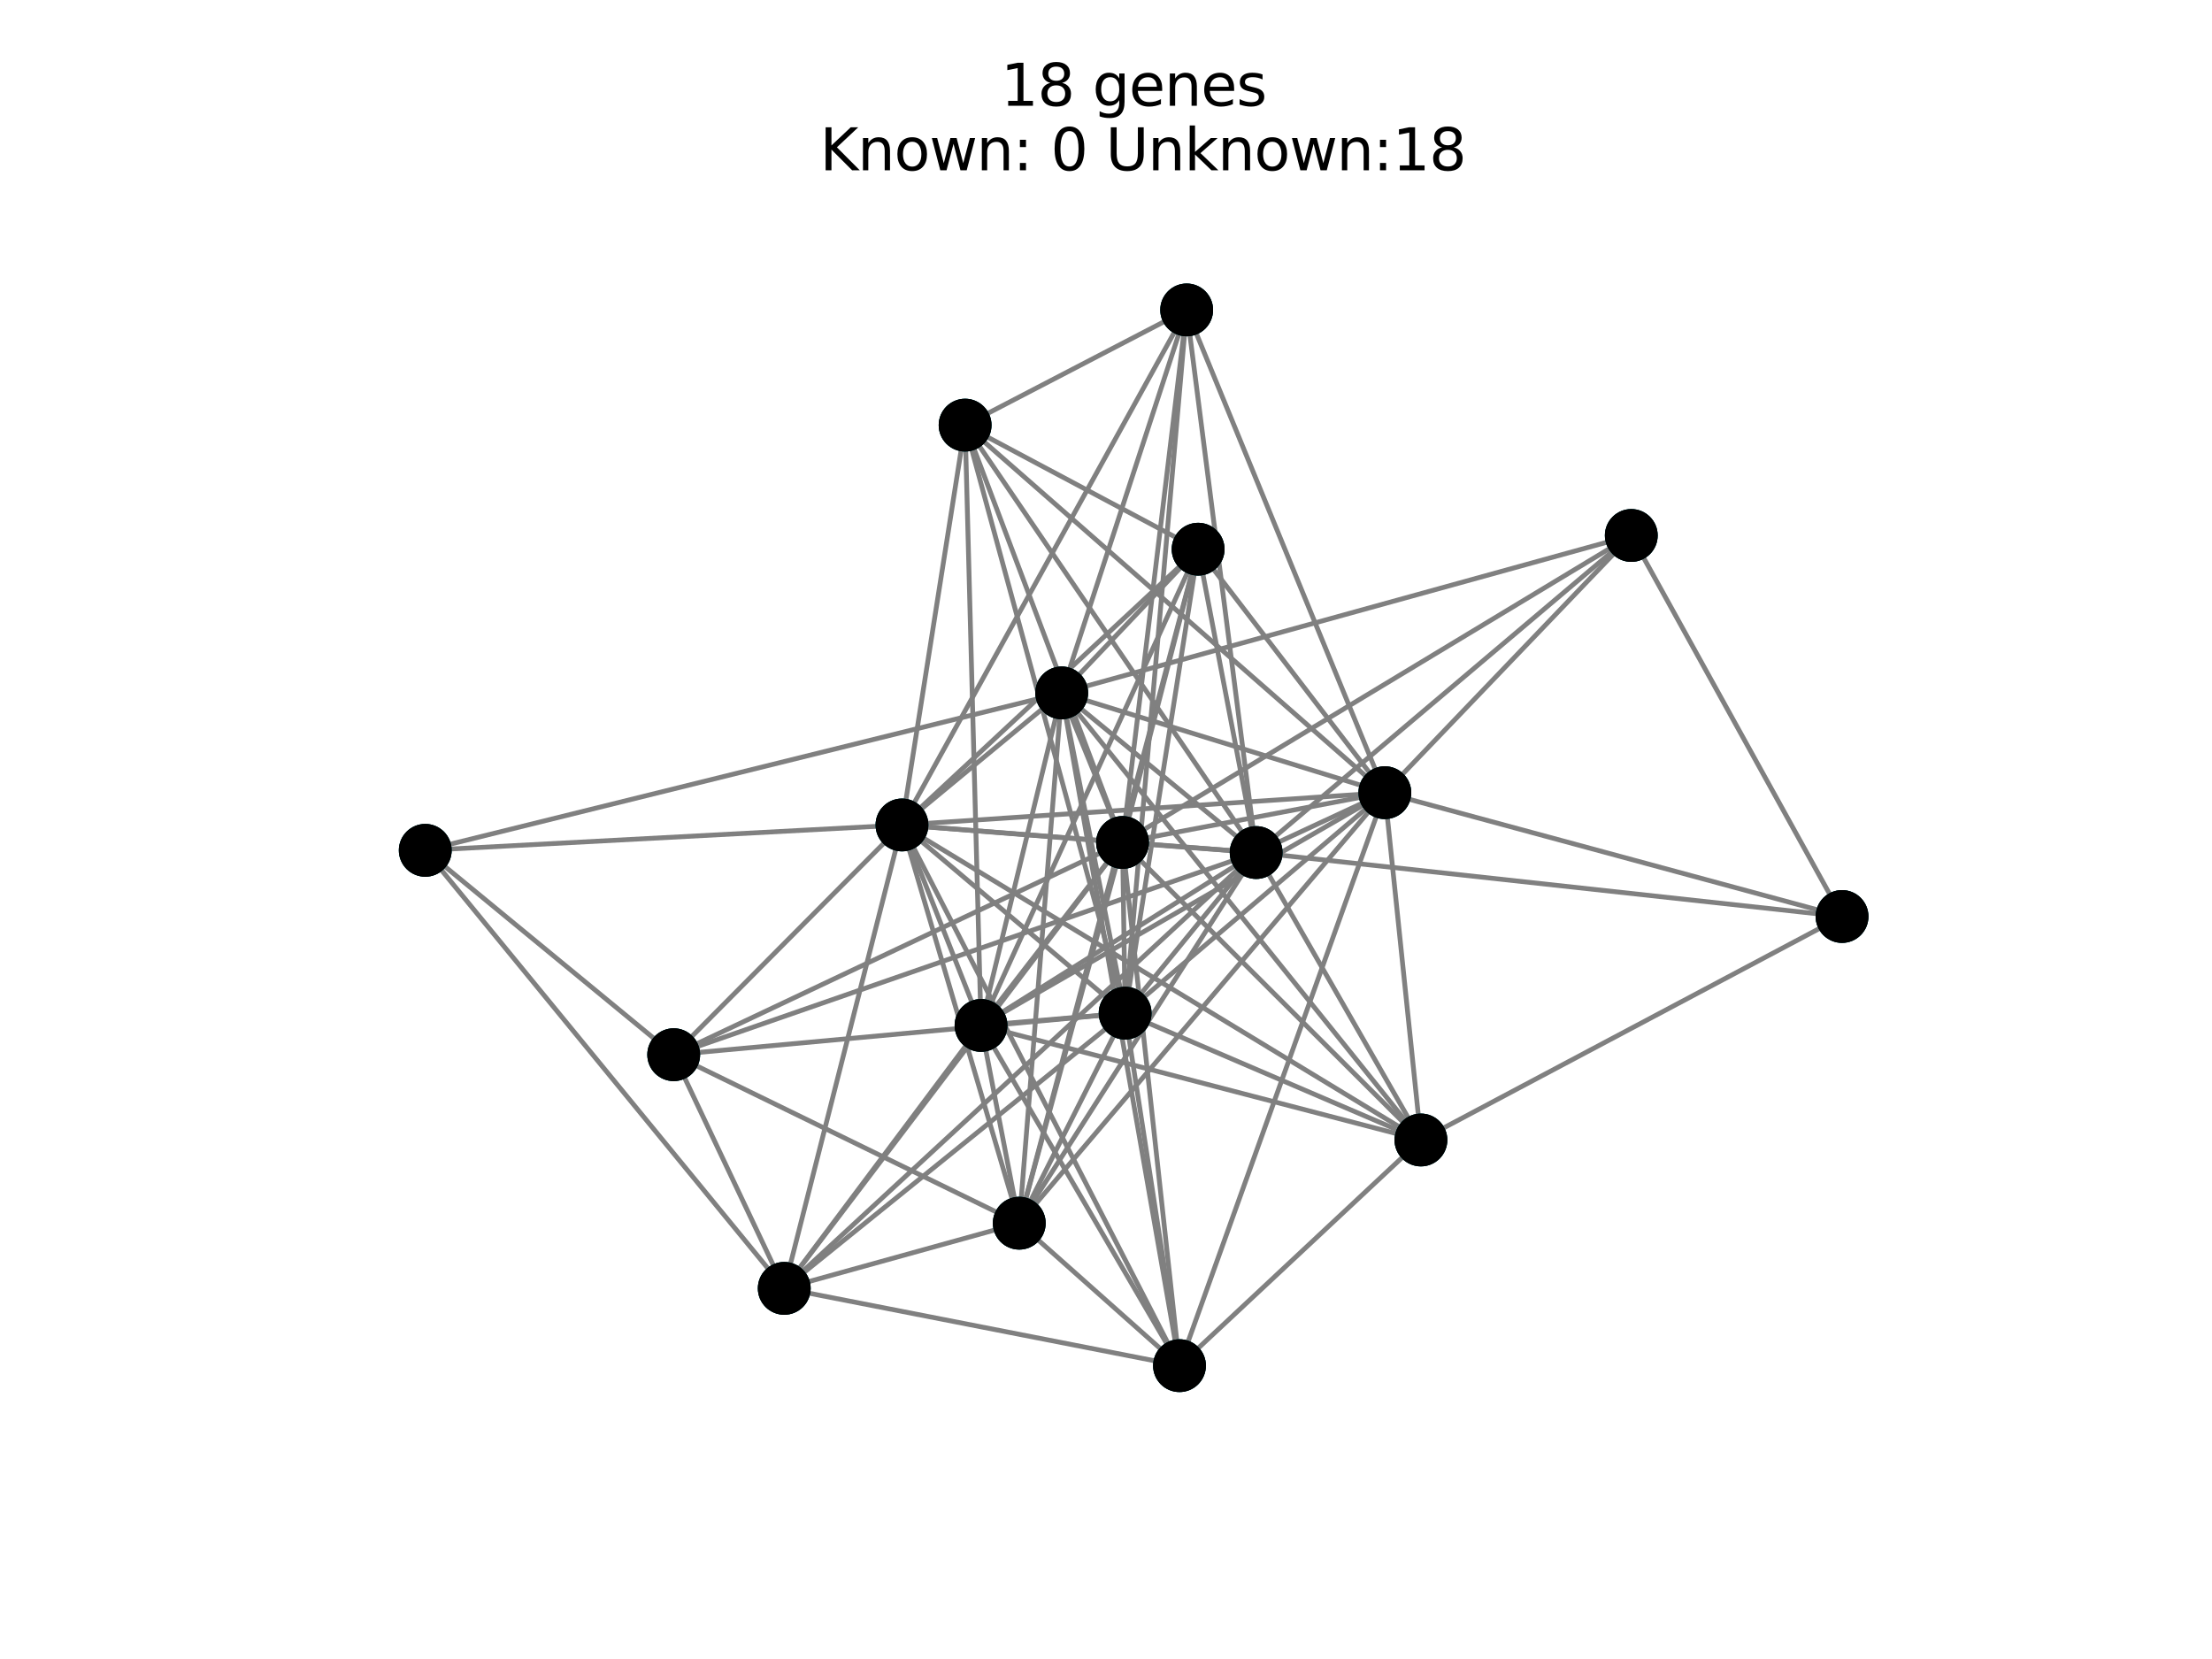 <?xml version="1.0" encoding="utf-8" standalone="no"?>
<!DOCTYPE svg PUBLIC "-//W3C//DTD SVG 1.1//EN"
  "http://www.w3.org/Graphics/SVG/1.1/DTD/svg11.dtd">
<svg xmlns:xlink="http://www.w3.org/1999/xlink" width="460.8pt" height="345.6pt" viewBox="0 0 460.8 345.6" xmlns="http://www.w3.org/2000/svg" version="1.1">
 <defs>
  <style type="text/css">*{stroke-linejoin: round; stroke-linecap: butt}</style>
 </defs>
 <g id="figure_1">
  <g id="patch_1">
   <path d="M 0 345.6 
L 460.8 345.6 
L 460.8 0 
L 0 0 
z
" style="fill: #ffffff"/>
  </g>
  <g id="axes_1">
   <g id="LineCollection_1">
    <path d="M 88.59 177.14 
L 221.172 144.343 
" clip-path="url(#p568b55e8a4)" style="fill: none; stroke: #808080"/>
    <path d="M 88.59 177.14 
L 187.897 171.856 
" clip-path="url(#p568b55e8a4)" style="fill: none; stroke: #808080"/>
    <path d="M 88.59 177.14 
L 140.345 219.713 
" clip-path="url(#p568b55e8a4)" style="fill: none; stroke: #808080"/>
    <path d="M 88.59 177.14 
L 163.375 268.39 
" clip-path="url(#p568b55e8a4)" style="fill: none; stroke: #808080"/>
    <path d="M 383.73 190.921 
L 296.004 237.479 
" clip-path="url(#p568b55e8a4)" style="fill: none; stroke: #808080"/>
    <path d="M 383.73 190.921 
L 261.679 177.601 
" clip-path="url(#p568b55e8a4)" style="fill: none; stroke: #808080"/>
    <path d="M 383.73 190.921 
L 339.827 111.547 
" clip-path="url(#p568b55e8a4)" style="fill: none; stroke: #808080"/>
    <path d="M 383.73 190.921 
L 288.488 165.132 
" clip-path="url(#p568b55e8a4)" style="fill: none; stroke: #808080"/>
    <path d="M 163.375 268.39 
L 204.366 213.617 
" clip-path="url(#p568b55e8a4)" style="fill: none; stroke: #808080"/>
    <path d="M 163.375 268.39 
L 234.386 211.055 
" clip-path="url(#p568b55e8a4)" style="fill: none; stroke: #808080"/>
    <path d="M 163.375 268.39 
L 245.711 284.492 
" clip-path="url(#p568b55e8a4)" style="fill: none; stroke: #808080"/>
    <path d="M 163.375 268.39 
L 187.897 171.856 
" clip-path="url(#p568b55e8a4)" style="fill: none; stroke: #808080"/>
    <path d="M 163.375 268.39 
L 140.345 219.713 
" clip-path="url(#p568b55e8a4)" style="fill: none; stroke: #808080"/>
    <path d="M 163.375 268.39 
L 261.679 177.601 
" clip-path="url(#p568b55e8a4)" style="fill: none; stroke: #808080"/>
    <path d="M 163.375 268.39 
L 212.33 254.813 
" clip-path="url(#p568b55e8a4)" style="fill: none; stroke: #808080"/>
    <path d="M 163.375 268.39 
L 233.843 175.502 
" clip-path="url(#p568b55e8a4)" style="fill: none; stroke: #808080"/>
    <path d="M 187.897 171.856 
L 204.366 213.617 
" clip-path="url(#p568b55e8a4)" style="fill: none; stroke: #808080"/>
    <path d="M 187.897 171.856 
L 296.004 237.479 
" clip-path="url(#p568b55e8a4)" style="fill: none; stroke: #808080"/>
    <path d="M 187.897 171.856 
L 221.172 144.343 
" clip-path="url(#p568b55e8a4)" style="fill: none; stroke: #808080"/>
    <path d="M 187.897 171.856 
L 234.386 211.055 
" clip-path="url(#p568b55e8a4)" style="fill: none; stroke: #808080"/>
    <path d="M 187.897 171.856 
L 201.048 88.565 
" clip-path="url(#p568b55e8a4)" style="fill: none; stroke: #808080"/>
    <path d="M 187.897 171.856 
L 245.711 284.492 
" clip-path="url(#p568b55e8a4)" style="fill: none; stroke: #808080"/>
    <path d="M 187.897 171.856 
L 249.591 114.41 
" clip-path="url(#p568b55e8a4)" style="fill: none; stroke: #808080"/>
    <path d="M 187.897 171.856 
L 140.345 219.713 
" clip-path="url(#p568b55e8a4)" style="fill: none; stroke: #808080"/>
    <path d="M 187.897 171.856 
L 261.679 177.601 
" clip-path="url(#p568b55e8a4)" style="fill: none; stroke: #808080"/>
    <path d="M 187.897 171.856 
L 288.488 165.132 
" clip-path="url(#p568b55e8a4)" style="fill: none; stroke: #808080"/>
    <path d="M 187.897 171.856 
L 247.206 64.564 
" clip-path="url(#p568b55e8a4)" style="fill: none; stroke: #808080"/>
    <path d="M 187.897 171.856 
L 212.33 254.813 
" clip-path="url(#p568b55e8a4)" style="fill: none; stroke: #808080"/>
    <path d="M 187.897 171.856 
L 233.843 175.502 
" clip-path="url(#p568b55e8a4)" style="fill: none; stroke: #808080"/>
    <path d="M 212.33 254.813 
L 204.366 213.617 
" clip-path="url(#p568b55e8a4)" style="fill: none; stroke: #808080"/>
    <path d="M 212.33 254.813 
L 221.172 144.343 
" clip-path="url(#p568b55e8a4)" style="fill: none; stroke: #808080"/>
    <path d="M 212.33 254.813 
L 234.386 211.055 
" clip-path="url(#p568b55e8a4)" style="fill: none; stroke: #808080"/>
    <path d="M 212.33 254.813 
L 245.711 284.492 
" clip-path="url(#p568b55e8a4)" style="fill: none; stroke: #808080"/>
    <path d="M 212.33 254.813 
L 249.591 114.41 
" clip-path="url(#p568b55e8a4)" style="fill: none; stroke: #808080"/>
    <path d="M 212.33 254.813 
L 140.345 219.713 
" clip-path="url(#p568b55e8a4)" style="fill: none; stroke: #808080"/>
    <path d="M 212.33 254.813 
L 261.679 177.601 
" clip-path="url(#p568b55e8a4)" style="fill: none; stroke: #808080"/>
    <path d="M 212.33 254.813 
L 288.488 165.132 
" clip-path="url(#p568b55e8a4)" style="fill: none; stroke: #808080"/>
    <path d="M 212.33 254.813 
L 233.843 175.502 
" clip-path="url(#p568b55e8a4)" style="fill: none; stroke: #808080"/>
    <path d="M 201.048 88.565 
L 204.366 213.617 
" clip-path="url(#p568b55e8a4)" style="fill: none; stroke: #808080"/>
    <path d="M 201.048 88.565 
L 234.386 211.055 
" clip-path="url(#p568b55e8a4)" style="fill: none; stroke: #808080"/>
    <path d="M 201.048 88.565 
L 249.591 114.41 
" clip-path="url(#p568b55e8a4)" style="fill: none; stroke: #808080"/>
    <path d="M 201.048 88.565 
L 261.679 177.601 
" clip-path="url(#p568b55e8a4)" style="fill: none; stroke: #808080"/>
    <path d="M 201.048 88.565 
L 288.488 165.132 
" clip-path="url(#p568b55e8a4)" style="fill: none; stroke: #808080"/>
    <path d="M 201.048 88.565 
L 247.206 64.564 
" clip-path="url(#p568b55e8a4)" style="fill: none; stroke: #808080"/>
    <path d="M 201.048 88.565 
L 233.843 175.502 
" clip-path="url(#p568b55e8a4)" style="fill: none; stroke: #808080"/>
    <path d="M 234.386 211.055 
L 204.366 213.617 
" clip-path="url(#p568b55e8a4)" style="fill: none; stroke: #808080"/>
    <path d="M 234.386 211.055 
L 296.004 237.479 
" clip-path="url(#p568b55e8a4)" style="fill: none; stroke: #808080"/>
    <path d="M 234.386 211.055 
L 221.172 144.343 
" clip-path="url(#p568b55e8a4)" style="fill: none; stroke: #808080"/>
    <path d="M 234.386 211.055 
L 245.711 284.492 
" clip-path="url(#p568b55e8a4)" style="fill: none; stroke: #808080"/>
    <path d="M 234.386 211.055 
L 249.591 114.41 
" clip-path="url(#p568b55e8a4)" style="fill: none; stroke: #808080"/>
    <path d="M 234.386 211.055 
L 140.345 219.713 
" clip-path="url(#p568b55e8a4)" style="fill: none; stroke: #808080"/>
    <path d="M 234.386 211.055 
L 261.679 177.601 
" clip-path="url(#p568b55e8a4)" style="fill: none; stroke: #808080"/>
    <path d="M 234.386 211.055 
L 288.488 165.132 
" clip-path="url(#p568b55e8a4)" style="fill: none; stroke: #808080"/>
    <path d="M 234.386 211.055 
L 247.206 64.564 
" clip-path="url(#p568b55e8a4)" style="fill: none; stroke: #808080"/>
    <path d="M 234.386 211.055 
L 233.843 175.502 
" clip-path="url(#p568b55e8a4)" style="fill: none; stroke: #808080"/>
    <path d="M 245.711 284.492 
L 204.366 213.617 
" clip-path="url(#p568b55e8a4)" style="fill: none; stroke: #808080"/>
    <path d="M 245.711 284.492 
L 296.004 237.479 
" clip-path="url(#p568b55e8a4)" style="fill: none; stroke: #808080"/>
    <path d="M 245.711 284.492 
L 221.172 144.343 
" clip-path="url(#p568b55e8a4)" style="fill: none; stroke: #808080"/>
    <path d="M 245.711 284.492 
L 288.488 165.132 
" clip-path="url(#p568b55e8a4)" style="fill: none; stroke: #808080"/>
    <path d="M 245.711 284.492 
L 233.843 175.502 
" clip-path="url(#p568b55e8a4)" style="fill: none; stroke: #808080"/>
    <path d="M 296.004 237.479 
L 204.366 213.617 
" clip-path="url(#p568b55e8a4)" style="fill: none; stroke: #808080"/>
    <path d="M 296.004 237.479 
L 221.172 144.343 
" clip-path="url(#p568b55e8a4)" style="fill: none; stroke: #808080"/>
    <path d="M 296.004 237.479 
L 261.679 177.601 
" clip-path="url(#p568b55e8a4)" style="fill: none; stroke: #808080"/>
    <path d="M 296.004 237.479 
L 288.488 165.132 
" clip-path="url(#p568b55e8a4)" style="fill: none; stroke: #808080"/>
    <path d="M 296.004 237.479 
L 233.843 175.502 
" clip-path="url(#p568b55e8a4)" style="fill: none; stroke: #808080"/>
    <path d="M 204.366 213.617 
L 221.172 144.343 
" clip-path="url(#p568b55e8a4)" style="fill: none; stroke: #808080"/>
    <path d="M 204.366 213.617 
L 249.591 114.41 
" clip-path="url(#p568b55e8a4)" style="fill: none; stroke: #808080"/>
    <path d="M 204.366 213.617 
L 261.679 177.601 
" clip-path="url(#p568b55e8a4)" style="fill: none; stroke: #808080"/>
    <path d="M 204.366 213.617 
L 288.488 165.132 
" clip-path="url(#p568b55e8a4)" style="fill: none; stroke: #808080"/>
    <path d="M 204.366 213.617 
L 233.843 175.502 
" clip-path="url(#p568b55e8a4)" style="fill: none; stroke: #808080"/>
    <path d="M 288.488 165.132 
L 221.172 144.343 
" clip-path="url(#p568b55e8a4)" style="fill: none; stroke: #808080"/>
    <path d="M 288.488 165.132 
L 249.591 114.41 
" clip-path="url(#p568b55e8a4)" style="fill: none; stroke: #808080"/>
    <path d="M 288.488 165.132 
L 261.679 177.601 
" clip-path="url(#p568b55e8a4)" style="fill: none; stroke: #808080"/>
    <path d="M 288.488 165.132 
L 339.827 111.547 
" clip-path="url(#p568b55e8a4)" style="fill: none; stroke: #808080"/>
    <path d="M 288.488 165.132 
L 247.206 64.564 
" clip-path="url(#p568b55e8a4)" style="fill: none; stroke: #808080"/>
    <path d="M 288.488 165.132 
L 233.843 175.502 
" clip-path="url(#p568b55e8a4)" style="fill: none; stroke: #808080"/>
    <path d="M 140.345 219.713 
L 261.679 177.601 
" clip-path="url(#p568b55e8a4)" style="fill: none; stroke: #808080"/>
    <path d="M 140.345 219.713 
L 233.843 175.502 
" clip-path="url(#p568b55e8a4)" style="fill: none; stroke: #808080"/>
    <path d="M 247.206 64.564 
L 221.172 144.343 
" clip-path="url(#p568b55e8a4)" style="fill: none; stroke: #808080"/>
    <path d="M 247.206 64.564 
L 261.679 177.601 
" clip-path="url(#p568b55e8a4)" style="fill: none; stroke: #808080"/>
    <path d="M 247.206 64.564 
L 233.843 175.502 
" clip-path="url(#p568b55e8a4)" style="fill: none; stroke: #808080"/>
    <path d="M 221.172 144.343 
L 249.591 114.41 
" clip-path="url(#p568b55e8a4)" style="fill: none; stroke: #808080"/>
    <path d="M 221.172 144.343 
L 261.679 177.601 
" clip-path="url(#p568b55e8a4)" style="fill: none; stroke: #808080"/>
    <path d="M 221.172 144.343 
L 339.827 111.547 
" clip-path="url(#p568b55e8a4)" style="fill: none; stroke: #808080"/>
    <path d="M 221.172 144.343 
L 233.843 175.502 
" clip-path="url(#p568b55e8a4)" style="fill: none; stroke: #808080"/>
    <path d="M 233.843 175.502 
L 249.591 114.41 
" clip-path="url(#p568b55e8a4)" style="fill: none; stroke: #808080"/>
    <path d="M 233.843 175.502 
L 261.679 177.601 
" clip-path="url(#p568b55e8a4)" style="fill: none; stroke: #808080"/>
    <path d="M 233.843 175.502 
L 339.827 111.547 
" clip-path="url(#p568b55e8a4)" style="fill: none; stroke: #808080"/>
    <path d="M 261.679 177.601 
L 249.591 114.41 
" clip-path="url(#p568b55e8a4)" style="fill: none; stroke: #808080"/>
    <path d="M 261.679 177.601 
L 339.827 111.547 
" clip-path="url(#p568b55e8a4)" style="fill: none; stroke: #808080"/>
   </g>
   <g id="PathCollection_1">
    <defs>
     <path id="ma9dd8af19c" d="M 0 5 
C 1.326 5 2.598 4.473 3.536 3.536 
C 4.473 2.598 5 1.326 5 0 
C 5 -1.326 4.473 -2.598 3.536 -3.536 
C 2.598 -4.473 1.326 -5 0 -5 
C -1.326 -5 -2.598 -4.473 -3.536 -3.536 
C -4.473 -2.598 -5 -1.326 -5 0 
C -5 1.326 -4.473 2.598 -3.536 3.536 
C -2.598 4.473 -1.326 5 0 5 
z
" style="stroke: #17becf"/>
    </defs>
    <g clip-path="url(#p568b55e8a4)">
     <use xlink:href="#ma9dd8af19c" x="88.59" y="177.14" style="fill: #17becf; stroke: #17becf"/>
     <use xlink:href="#ma9dd8af19c" x="383.73" y="190.921" style="fill: #17becf; stroke: #17becf"/>
     <use xlink:href="#ma9dd8af19c" x="163.375" y="268.39" style="fill: #17becf; stroke: #17becf"/>
     <use xlink:href="#ma9dd8af19c" x="187.897" y="171.856" style="fill: #17becf; stroke: #17becf"/>
     <use xlink:href="#ma9dd8af19c" x="212.33" y="254.813" style="fill: #17becf; stroke: #17becf"/>
     <use xlink:href="#ma9dd8af19c" x="201.048" y="88.565" style="fill: #17becf; stroke: #17becf"/>
     <use xlink:href="#ma9dd8af19c" x="234.386" y="211.055" style="fill: #17becf; stroke: #17becf"/>
     <use xlink:href="#ma9dd8af19c" x="245.711" y="284.492" style="fill: #17becf; stroke: #17becf"/>
     <use xlink:href="#ma9dd8af19c" x="296.004" y="237.479" style="fill: #17becf; stroke: #17becf"/>
     <use xlink:href="#ma9dd8af19c" x="204.366" y="213.617" style="fill: #17becf; stroke: #17becf"/>
     <use xlink:href="#ma9dd8af19c" x="288.488" y="165.132" style="fill: #17becf; stroke: #17becf"/>
     <use xlink:href="#ma9dd8af19c" x="140.345" y="219.713" style="fill: #17becf; stroke: #17becf"/>
     <use xlink:href="#ma9dd8af19c" x="247.206" y="64.564" style="fill: #17becf; stroke: #17becf"/>
     <use xlink:href="#ma9dd8af19c" x="221.172" y="144.343" style="fill: #17becf; stroke: #17becf"/>
     <use xlink:href="#ma9dd8af19c" x="233.843" y="175.502" style="fill: #17becf; stroke: #17becf"/>
     <use xlink:href="#ma9dd8af19c" x="261.679" y="177.601" style="fill: #17becf; stroke: #17becf"/>
     <use xlink:href="#ma9dd8af19c" x="339.827" y="111.547" style="fill: #17becf; stroke: #17becf"/>
     <use xlink:href="#ma9dd8af19c" x="249.591" y="114.41" style="fill: #17becf; stroke: #17becf"/>
    </g>
   </g>
   <g id="PathCollection_2">
    <defs>
     <path id="mb525e60267" d="M 0 5 
C 1.326 5 2.598 4.473 3.536 3.536 
C 4.473 2.598 5 1.326 5 0 
C 5 -1.326 4.473 -2.598 3.536 -3.536 
C 2.598 -4.473 1.326 -5 0 -5 
C -1.326 -5 -2.598 -4.473 -3.536 -3.536 
C -4.473 -2.598 -5 -1.326 -5 0 
C -5 1.326 -4.473 2.598 -3.536 3.536 
C -2.598 4.473 -1.326 5 0 5 
z
" style="stroke: #000000"/>
    </defs>
    <g clip-path="url(#p568b55e8a4)">
     <use xlink:href="#mb525e60267" x="88.59" y="177.14" style="fill: #1f78b4; stroke: #000000"/>
     <use xlink:href="#mb525e60267" x="383.73" y="190.921" style="fill: #1f78b4; stroke: #000000"/>
     <use xlink:href="#mb525e60267" x="163.375" y="268.39" style="fill: #1f78b4; stroke: #000000"/>
     <use xlink:href="#mb525e60267" x="187.897" y="171.856" style="fill: #1f78b4; stroke: #000000"/>
     <use xlink:href="#mb525e60267" x="212.33" y="254.813" style="fill: #1f78b4; stroke: #000000"/>
     <use xlink:href="#mb525e60267" x="201.048" y="88.565" style="fill: #1f78b4; stroke: #000000"/>
     <use xlink:href="#mb525e60267" x="234.386" y="211.055" style="fill: #1f78b4; stroke: #000000"/>
     <use xlink:href="#mb525e60267" x="245.711" y="284.492" style="fill: #1f78b4; stroke: #000000"/>
     <use xlink:href="#mb525e60267" x="296.004" y="237.479" style="fill: #1f78b4; stroke: #000000"/>
     <use xlink:href="#mb525e60267" x="204.366" y="213.617" style="fill: #1f78b4; stroke: #000000"/>
     <use xlink:href="#mb525e60267" x="288.488" y="165.132" style="fill: #1f78b4; stroke: #000000"/>
     <use xlink:href="#mb525e60267" x="140.345" y="219.713" style="fill: #1f78b4; stroke: #000000"/>
     <use xlink:href="#mb525e60267" x="247.206" y="64.564" style="fill: #1f78b4; stroke: #000000"/>
     <use xlink:href="#mb525e60267" x="221.172" y="144.343" style="fill: #1f78b4; stroke: #000000"/>
     <use xlink:href="#mb525e60267" x="233.843" y="175.502" style="fill: #1f78b4; stroke: #000000"/>
     <use xlink:href="#mb525e60267" x="261.679" y="177.601" style="fill: #1f78b4; stroke: #000000"/>
     <use xlink:href="#mb525e60267" x="339.827" y="111.547" style="fill: #1f78b4; stroke: #000000"/>
     <use xlink:href="#mb525e60267" x="249.591" y="114.41" style="fill: #1f78b4; stroke: #000000"/>
    </g>
   </g>
   <g id="PathCollection_3">
    <defs>
     <path id="mccc1fa1f53" d="M 0 5 
C 1.326 5 2.598 4.473 3.536 3.536 
C 4.473 2.598 5 1.326 5 0 
C 5 -1.326 4.473 -2.598 3.536 -3.536 
C 2.598 -4.473 1.326 -5 0 -5 
C -1.326 -5 -2.598 -4.473 -3.536 -3.536 
C -4.473 -2.598 -5 -1.326 -5 0 
C -5 1.326 -4.473 2.598 -3.536 3.536 
C -2.598 4.473 -1.326 5 0 5 
z
" style="stroke: #000000"/>
    </defs>
    <g clip-path="url(#p568b55e8a4)">
     <use xlink:href="#mccc1fa1f53" x="88.59" y="177.14" style="stroke: #000000"/>
     <use xlink:href="#mccc1fa1f53" x="383.73" y="190.921" style="stroke: #000000"/>
     <use xlink:href="#mccc1fa1f53" x="163.375" y="268.39" style="stroke: #000000"/>
     <use xlink:href="#mccc1fa1f53" x="187.897" y="171.856" style="stroke: #000000"/>
     <use xlink:href="#mccc1fa1f53" x="212.33" y="254.813" style="stroke: #000000"/>
     <use xlink:href="#mccc1fa1f53" x="201.048" y="88.565" style="stroke: #000000"/>
     <use xlink:href="#mccc1fa1f53" x="234.386" y="211.055" style="stroke: #000000"/>
     <use xlink:href="#mccc1fa1f53" x="245.711" y="284.492" style="stroke: #000000"/>
     <use xlink:href="#mccc1fa1f53" x="296.004" y="237.479" style="stroke: #000000"/>
     <use xlink:href="#mccc1fa1f53" x="204.366" y="213.617" style="stroke: #000000"/>
     <use xlink:href="#mccc1fa1f53" x="288.488" y="165.132" style="stroke: #000000"/>
     <use xlink:href="#mccc1fa1f53" x="140.345" y="219.713" style="stroke: #000000"/>
     <use xlink:href="#mccc1fa1f53" x="247.206" y="64.564" style="stroke: #000000"/>
     <use xlink:href="#mccc1fa1f53" x="221.172" y="144.343" style="stroke: #000000"/>
     <use xlink:href="#mccc1fa1f53" x="233.843" y="175.502" style="stroke: #000000"/>
     <use xlink:href="#mccc1fa1f53" x="261.679" y="177.601" style="stroke: #000000"/>
     <use xlink:href="#mccc1fa1f53" x="339.827" y="111.547" style="stroke: #000000"/>
     <use xlink:href="#mccc1fa1f53" x="249.591" y="114.41" style="stroke: #000000"/>
    </g>
   </g>
   <g id="text_1">
    <!-- 18 genes -->
    <g transform="translate(208.497 22.035) scale(0.12 -0.12)">
     <defs>
      <path id="DejaVuSans-31" d="M 794 531 
L 1825 531 
L 1825 4091 
L 703 3866 
L 703 4441 
L 1819 4666 
L 2450 4666 
L 2450 531 
L 3481 531 
L 3481 0 
L 794 0 
L 794 531 
z
" transform="scale(0.016)"/>
      <path id="DejaVuSans-38" d="M 2034 2216 
Q 1584 2216 1326 1975 
Q 1069 1734 1069 1313 
Q 1069 891 1326 650 
Q 1584 409 2034 409 
Q 2484 409 2743 651 
Q 3003 894 3003 1313 
Q 3003 1734 2745 1975 
Q 2488 2216 2034 2216 
z
M 1403 2484 
Q 997 2584 770 2862 
Q 544 3141 544 3541 
Q 544 4100 942 4425 
Q 1341 4750 2034 4750 
Q 2731 4750 3128 4425 
Q 3525 4100 3525 3541 
Q 3525 3141 3298 2862 
Q 3072 2584 2669 2484 
Q 3125 2378 3379 2068 
Q 3634 1759 3634 1313 
Q 3634 634 3220 271 
Q 2806 -91 2034 -91 
Q 1263 -91 848 271 
Q 434 634 434 1313 
Q 434 1759 690 2068 
Q 947 2378 1403 2484 
z
M 1172 3481 
Q 1172 3119 1398 2916 
Q 1625 2713 2034 2713 
Q 2441 2713 2670 2916 
Q 2900 3119 2900 3481 
Q 2900 3844 2670 4047 
Q 2441 4250 2034 4250 
Q 1625 4250 1398 4047 
Q 1172 3844 1172 3481 
z
" transform="scale(0.016)"/>
      <path id="DejaVuSans-20" transform="scale(0.016)"/>
      <path id="DejaVuSans-67" d="M 2906 1791 
Q 2906 2416 2648 2759 
Q 2391 3103 1925 3103 
Q 1463 3103 1205 2759 
Q 947 2416 947 1791 
Q 947 1169 1205 825 
Q 1463 481 1925 481 
Q 2391 481 2648 825 
Q 2906 1169 2906 1791 
z
M 3481 434 
Q 3481 -459 3084 -895 
Q 2688 -1331 1869 -1331 
Q 1566 -1331 1297 -1286 
Q 1028 -1241 775 -1147 
L 775 -588 
Q 1028 -725 1275 -790 
Q 1522 -856 1778 -856 
Q 2344 -856 2625 -561 
Q 2906 -266 2906 331 
L 2906 616 
Q 2728 306 2450 153 
Q 2172 0 1784 0 
Q 1141 0 747 490 
Q 353 981 353 1791 
Q 353 2603 747 3093 
Q 1141 3584 1784 3584 
Q 2172 3584 2450 3431 
Q 2728 3278 2906 2969 
L 2906 3500 
L 3481 3500 
L 3481 434 
z
" transform="scale(0.016)"/>
      <path id="DejaVuSans-65" d="M 3597 1894 
L 3597 1613 
L 953 1613 
Q 991 1019 1311 708 
Q 1631 397 2203 397 
Q 2534 397 2845 478 
Q 3156 559 3463 722 
L 3463 178 
Q 3153 47 2828 -22 
Q 2503 -91 2169 -91 
Q 1331 -91 842 396 
Q 353 884 353 1716 
Q 353 2575 817 3079 
Q 1281 3584 2069 3584 
Q 2775 3584 3186 3129 
Q 3597 2675 3597 1894 
z
M 3022 2063 
Q 3016 2534 2758 2815 
Q 2500 3097 2075 3097 
Q 1594 3097 1305 2825 
Q 1016 2553 972 2059 
L 3022 2063 
z
" transform="scale(0.016)"/>
      <path id="DejaVuSans-6e" d="M 3513 2113 
L 3513 0 
L 2938 0 
L 2938 2094 
Q 2938 2591 2744 2837 
Q 2550 3084 2163 3084 
Q 1697 3084 1428 2787 
Q 1159 2491 1159 1978 
L 1159 0 
L 581 0 
L 581 3500 
L 1159 3500 
L 1159 2956 
Q 1366 3272 1645 3428 
Q 1925 3584 2291 3584 
Q 2894 3584 3203 3211 
Q 3513 2838 3513 2113 
z
" transform="scale(0.016)"/>
      <path id="DejaVuSans-73" d="M 2834 3397 
L 2834 2853 
Q 2591 2978 2328 3040 
Q 2066 3103 1784 3103 
Q 1356 3103 1142 2972 
Q 928 2841 928 2578 
Q 928 2378 1081 2264 
Q 1234 2150 1697 2047 
L 1894 2003 
Q 2506 1872 2764 1633 
Q 3022 1394 3022 966 
Q 3022 478 2636 193 
Q 2250 -91 1575 -91 
Q 1294 -91 989 -36 
Q 684 19 347 128 
L 347 722 
Q 666 556 975 473 
Q 1284 391 1588 391 
Q 1994 391 2212 530 
Q 2431 669 2431 922 
Q 2431 1156 2273 1281 
Q 2116 1406 1581 1522 
L 1381 1569 
Q 847 1681 609 1914 
Q 372 2147 372 2553 
Q 372 3047 722 3315 
Q 1072 3584 1716 3584 
Q 2034 3584 2315 3537 
Q 2597 3491 2834 3397 
z
" transform="scale(0.016)"/>
     </defs>
     <use xlink:href="#DejaVuSans-31"/>
     <use xlink:href="#DejaVuSans-38" transform="translate(63.623 0)"/>
     <use xlink:href="#DejaVuSans-20" transform="translate(127.246 0)"/>
     <use xlink:href="#DejaVuSans-67" transform="translate(159.033 0)"/>
     <use xlink:href="#DejaVuSans-65" transform="translate(222.51 0)"/>
     <use xlink:href="#DejaVuSans-6e" transform="translate(284.033 0)"/>
     <use xlink:href="#DejaVuSans-65" transform="translate(347.412 0)"/>
     <use xlink:href="#DejaVuSans-73" transform="translate(408.936 0)"/>
    </g>
    <!--  Known: 0 Unknown:18 -->
    <g transform="translate(166.975 35.472) scale(0.12 -0.12)">
     <defs>
      <path id="DejaVuSans-4b" d="M 628 4666 
L 1259 4666 
L 1259 2694 
L 3353 4666 
L 4166 4666 
L 1850 2491 
L 4331 0 
L 3500 0 
L 1259 2247 
L 1259 0 
L 628 0 
L 628 4666 
z
" transform="scale(0.016)"/>
      <path id="DejaVuSans-6f" d="M 1959 3097 
Q 1497 3097 1228 2736 
Q 959 2375 959 1747 
Q 959 1119 1226 758 
Q 1494 397 1959 397 
Q 2419 397 2687 759 
Q 2956 1122 2956 1747 
Q 2956 2369 2687 2733 
Q 2419 3097 1959 3097 
z
M 1959 3584 
Q 2709 3584 3137 3096 
Q 3566 2609 3566 1747 
Q 3566 888 3137 398 
Q 2709 -91 1959 -91 
Q 1206 -91 779 398 
Q 353 888 353 1747 
Q 353 2609 779 3096 
Q 1206 3584 1959 3584 
z
" transform="scale(0.016)"/>
      <path id="DejaVuSans-77" d="M 269 3500 
L 844 3500 
L 1563 769 
L 2278 3500 
L 2956 3500 
L 3675 769 
L 4391 3500 
L 4966 3500 
L 4050 0 
L 3372 0 
L 2619 2869 
L 1863 0 
L 1184 0 
L 269 3500 
z
" transform="scale(0.016)"/>
      <path id="DejaVuSans-3a" d="M 750 794 
L 1409 794 
L 1409 0 
L 750 0 
L 750 794 
z
M 750 3309 
L 1409 3309 
L 1409 2516 
L 750 2516 
L 750 3309 
z
" transform="scale(0.016)"/>
      <path id="DejaVuSans-30" d="M 2034 4250 
Q 1547 4250 1301 3770 
Q 1056 3291 1056 2328 
Q 1056 1369 1301 889 
Q 1547 409 2034 409 
Q 2525 409 2770 889 
Q 3016 1369 3016 2328 
Q 3016 3291 2770 3770 
Q 2525 4250 2034 4250 
z
M 2034 4750 
Q 2819 4750 3233 4129 
Q 3647 3509 3647 2328 
Q 3647 1150 3233 529 
Q 2819 -91 2034 -91 
Q 1250 -91 836 529 
Q 422 1150 422 2328 
Q 422 3509 836 4129 
Q 1250 4750 2034 4750 
z
" transform="scale(0.016)"/>
      <path id="DejaVuSans-55" d="M 556 4666 
L 1191 4666 
L 1191 1831 
Q 1191 1081 1462 751 
Q 1734 422 2344 422 
Q 2950 422 3222 751 
Q 3494 1081 3494 1831 
L 3494 4666 
L 4128 4666 
L 4128 1753 
Q 4128 841 3676 375 
Q 3225 -91 2344 -91 
Q 1459 -91 1007 375 
Q 556 841 556 1753 
L 556 4666 
z
" transform="scale(0.016)"/>
      <path id="DejaVuSans-6b" d="M 581 4863 
L 1159 4863 
L 1159 1991 
L 2875 3500 
L 3609 3500 
L 1753 1863 
L 3688 0 
L 2938 0 
L 1159 1709 
L 1159 0 
L 581 0 
L 581 4863 
z
" transform="scale(0.016)"/>
     </defs>
     <use xlink:href="#DejaVuSans-20"/>
     <use xlink:href="#DejaVuSans-4b" transform="translate(31.787 0)"/>
     <use xlink:href="#DejaVuSans-6e" transform="translate(97.363 0)"/>
     <use xlink:href="#DejaVuSans-6f" transform="translate(160.742 0)"/>
     <use xlink:href="#DejaVuSans-77" transform="translate(221.924 0)"/>
     <use xlink:href="#DejaVuSans-6e" transform="translate(303.711 0)"/>
     <use xlink:href="#DejaVuSans-3a" transform="translate(367.09 0)"/>
     <use xlink:href="#DejaVuSans-20" transform="translate(400.781 0)"/>
     <use xlink:href="#DejaVuSans-30" transform="translate(432.568 0)"/>
     <use xlink:href="#DejaVuSans-20" transform="translate(496.191 0)"/>
     <use xlink:href="#DejaVuSans-55" transform="translate(527.979 0)"/>
     <use xlink:href="#DejaVuSans-6e" transform="translate(601.172 0)"/>
     <use xlink:href="#DejaVuSans-6b" transform="translate(664.551 0)"/>
     <use xlink:href="#DejaVuSans-6e" transform="translate(722.461 0)"/>
     <use xlink:href="#DejaVuSans-6f" transform="translate(785.84 0)"/>
     <use xlink:href="#DejaVuSans-77" transform="translate(847.021 0)"/>
     <use xlink:href="#DejaVuSans-6e" transform="translate(928.809 0)"/>
     <use xlink:href="#DejaVuSans-3a" transform="translate(992.188 0)"/>
     <use xlink:href="#DejaVuSans-31" transform="translate(1025.879 0)"/>
     <use xlink:href="#DejaVuSans-38" transform="translate(1089.502 0)"/>
    </g>
   </g>
  </g>
 </g>
 <defs>
  <clipPath id="p568b55e8a4">
   <rect x="57.6" y="41.472" width="357.12" height="266.112"/>
  </clipPath>
 </defs>
</svg>
